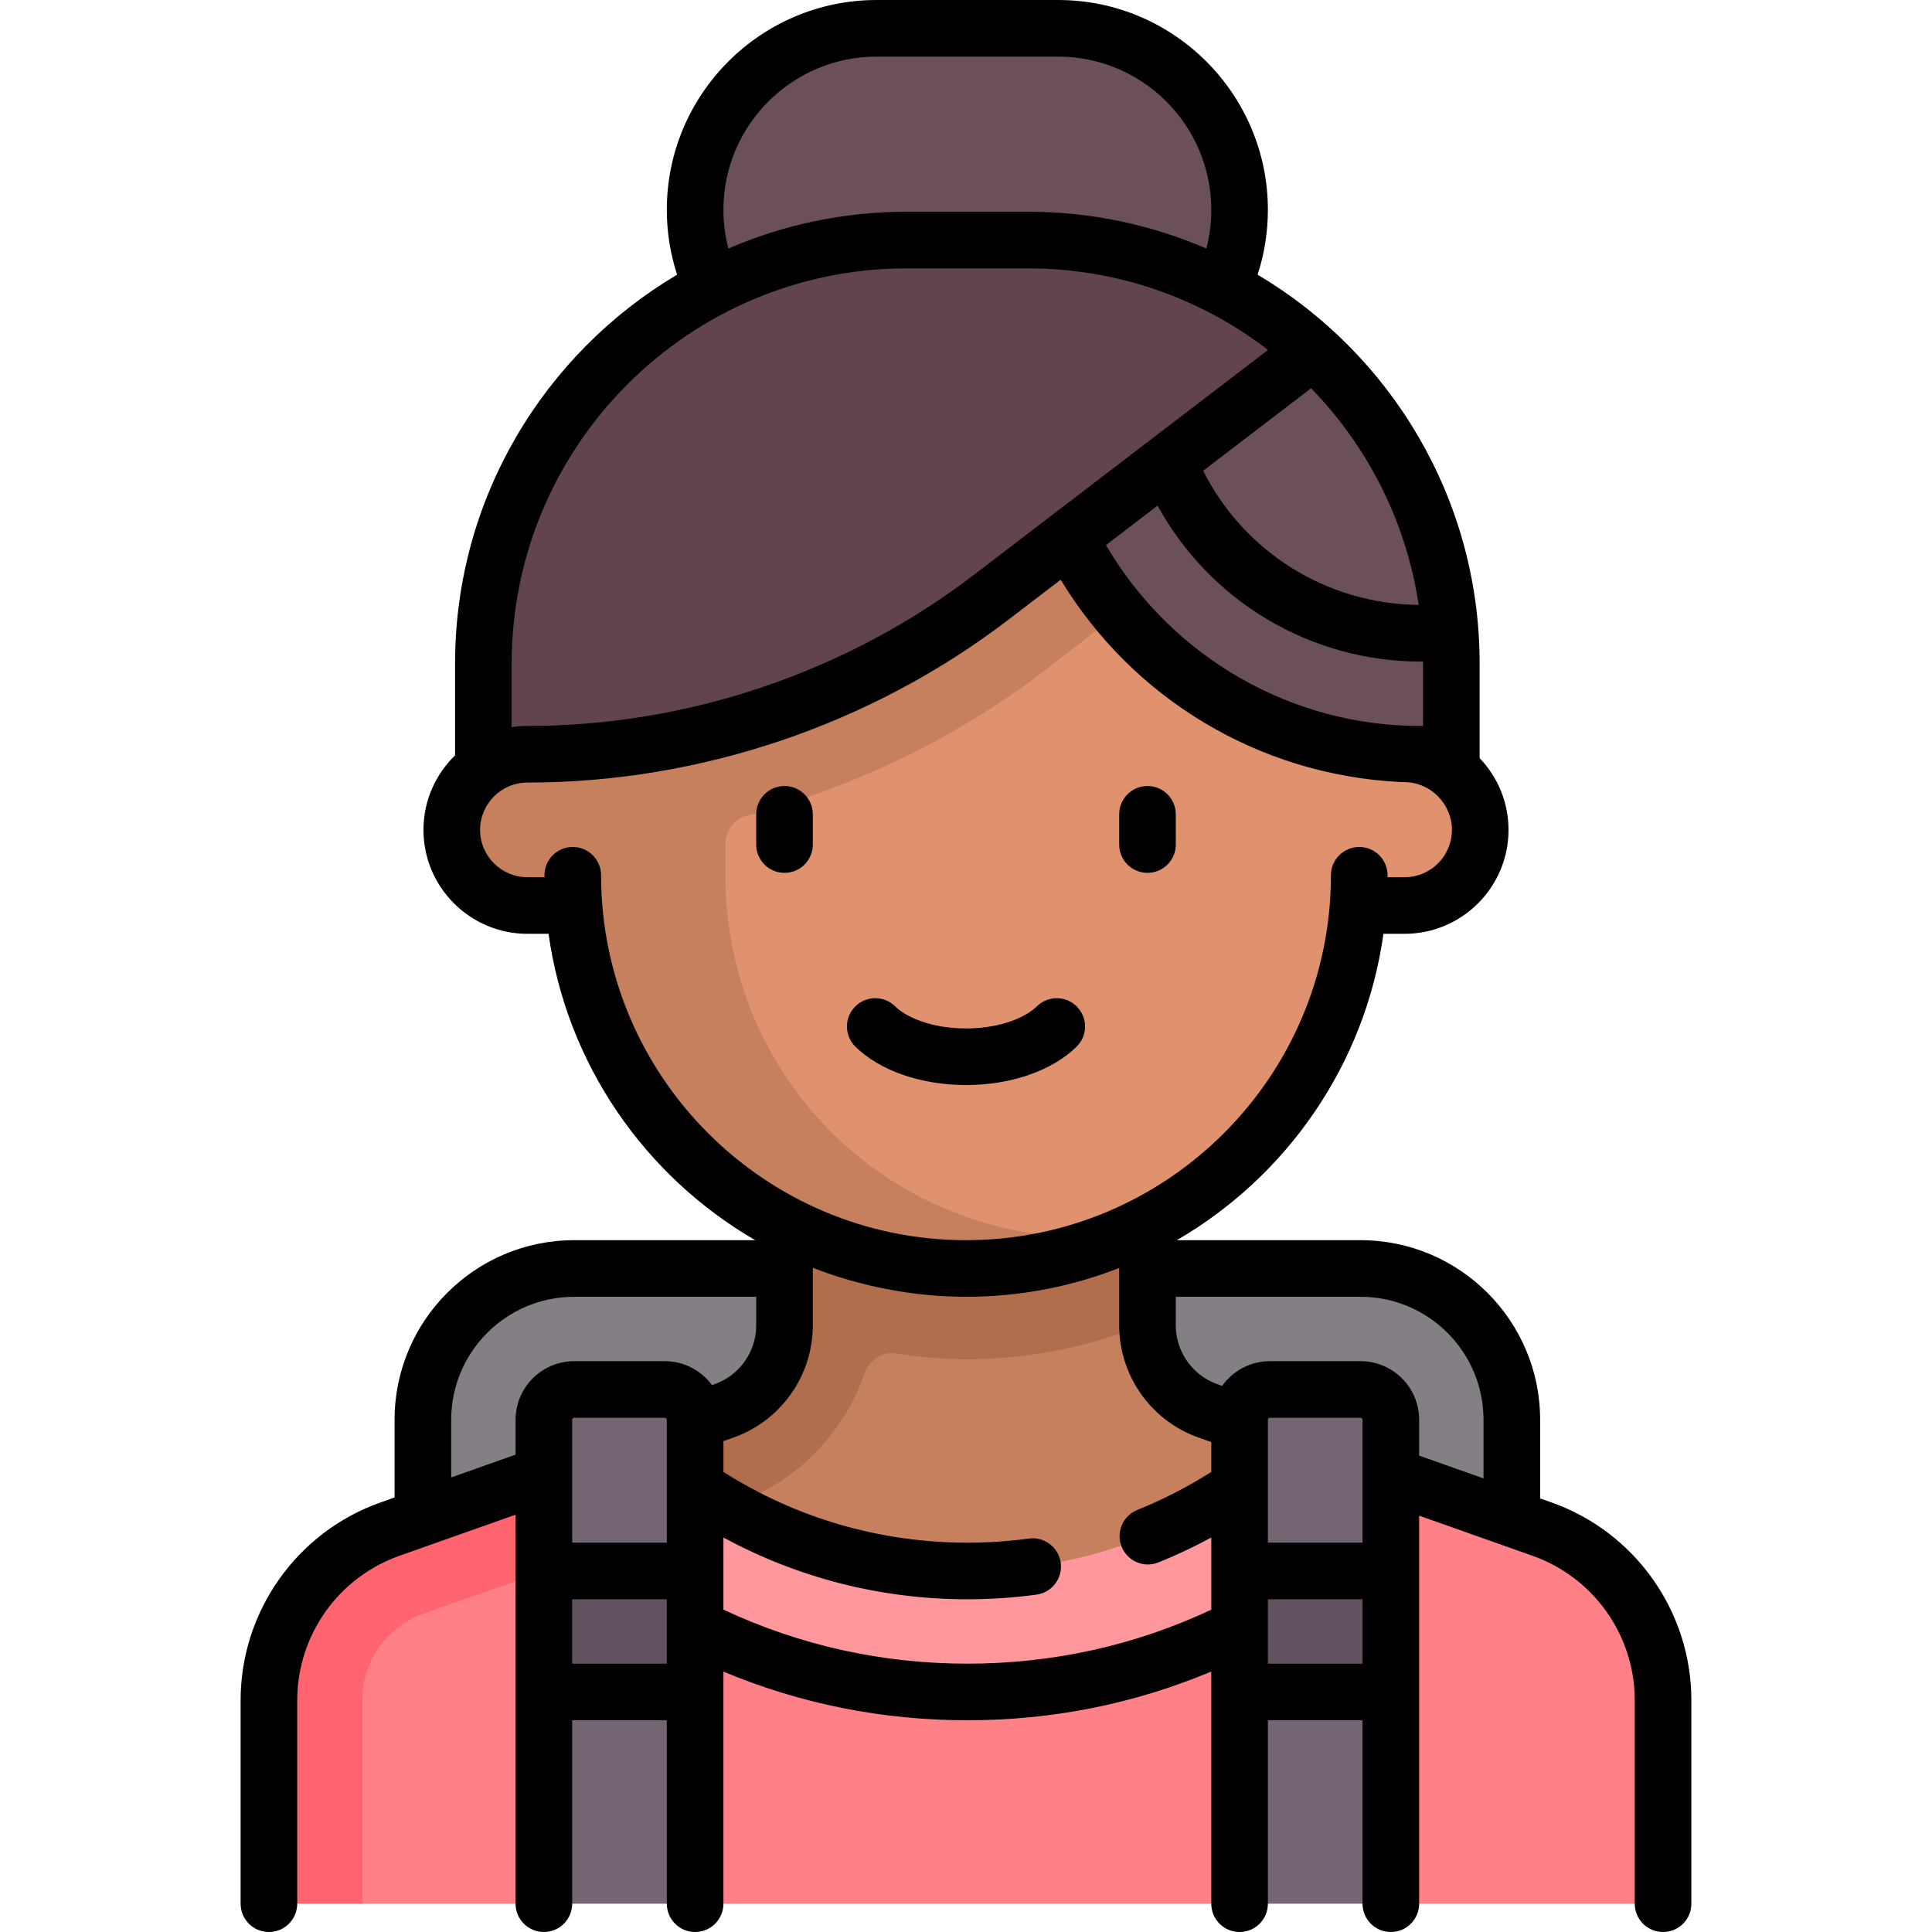 <svg id="Capa_1" enable-background="new 0 0 512 512" height="512" viewBox="0 0 512 512" width="512" xmlns="http://www.w3.org/2000/svg"><g><g><path d="m280.407 103.694h-48.097c-26.563 0-48.097-21.534-48.097-48.097 0-26.563 21.534-48.097 48.097-48.097h48.097c26.563 0 48.097 21.534 48.097 48.097 0 26.563-21.534 48.097-48.097 48.097z" fill="#6b4f5a"/><path d="m272.391 63.613h-32.065c-61.981 0-112.226 50.245-112.226 112.226v40.081h256.516v-40.081c.001-61.981-50.245-112.226-112.225-112.226z" fill="#6b4f5a"/><path d="m360.568 336.161h-208.419c-22.136 0-40.081 17.945-40.081 40.081v56.113h288.581v-56.113c0-22.136-17.945-40.081-40.081-40.081z" fill="#847f84"/><path d="m408.641 404.997-82.792-29.221c-12.82-4.525-21.393-16.642-21.393-30.237v-41.443h-96.194v41.443c0 13.595-8.573 25.712-21.393 30.237l-82.792 29.221c-19.229 6.787-32.089 24.962-32.089 45.354v22.084h368.742v-22.084c-.001-20.392-12.86-38.567-32.089-45.354z" fill="#c7805d"/><path d="m304.455 345.54v-41.443h-96.194v41.443c0 13.595-8.573 25.712-21.393 30.237l-2.656.937v25.502l10.653-3.76c15.986-5.64 28.417-18.091 34.104-34.158 1.211-3.422 4.117-5.721 7.229-5.721.36 0 .725.029 1.094.089 6.375 1.025 12.789 1.545 19.065 1.545 16.633 0 32.907-3.39 48.474-9.845-.238-1.583-.376-3.192-.376-4.826z" fill="#b06e4d"/><path d="m408.64 404.997-48.304-17.048c-26.255 27.325-63.091 44.406-103.978 44.406s-77.722-17.081-103.978-44.406l-48.304 17.048c-19.23 6.787-32.089 24.962-32.089 45.354l24.04 54.148h48.106l24.965-11.724 15.116 11.724h144.29l18.693-11.724 23.457 11.724h70.076v-54.148c-.001-20.392-12.86-38.567-32.09-45.354z" fill="#ff8087"/><path d="m96.036 503.027v-52.672c0-10.178 6.449-19.293 16.047-22.68l56.49-19.938 4.869-1.719c-7.582-5.353-14.647-11.394-21.061-18.069l-48.304 17.048c-19.229 6.787-32.089 24.962-32.089 45.354v54.149h24.04z" fill="#ff646f"/><path d="m256.359 448.387c47.923 0 90.883-21.244 120.286-54.683l-33.227-11.727c-22.896 21.24-53.441 34.345-87.059 34.345s-64.164-13.105-87.059-34.345l-33.227 11.727c29.402 33.439 72.362 54.683 120.286 54.683z" fill="#ff979d"/><path d="m372.592 199.887-12.024-72.145h-208.419v72.145h-12.024c-11.068 0-20.04 8.972-20.04 20.04s8.972 20.04 20.04 20.04h12.429c4.106 53.795 48.957 96.194 103.805 96.194s99.699-42.398 103.805-96.194h12.429c11.068 0 20.04-8.973 20.04-20.04 0-11.068-8.972-20.04-20.041-20.04z" fill="#e0916d"/><path d="m152.149 199.887h-12.024c-11.068 0-20.04 8.972-20.04 20.04s8.972 20.04 20.04 20.04h12.429c4.106 53.795 48.958 96.194 103.805 96.194 12.594 0 24.616-2.326 35.783-6.422l-18.478-2.851c-47.186-7.282-81.434-47.209-81.434-94.937v-8.155c0-3.613 2.329-6.755 5.665-7.641 29.165-7.749 55.874-20.794 79.385-38.773l23.217-18.023 6.729-5.224-20.797-23.669z" fill="#c7805d"/><path d="m377.177 200.463c2.752.647 5.256 1.871 7.44 3.522v-28.147c0-35.197-16.228-66.579-41.583-87.154l-70.643 48.117c19.646 37.5 58.94 63.085 104.21 63.085z" fill="#6b4f5a"/><path d="m176.197 368.226h-24.048c-4.427 0-8.016 3.589-8.016 8.016v128.258h40.081v-128.258c-.001-4.427-3.589-8.016-8.017-8.016z" fill="#736572"/><path d="m347.383 92.518c-19.886-17.91-46.123-28.905-74.992-28.905h-32.065c-61.981 0-112.226 50.245-112.226 112.226v24.048h11.666.001c44.424 0 87.614-14.621 122.904-41.607z" fill="#61444f"/><path d="m360.568 368.226h-24.048c-4.427 0-8.016 3.589-8.016 8.016v128.258h40.081v-128.258c-.001-4.427-3.589-8.016-8.017-8.016z" fill="#736572"/><g fill="#615260"><path d="m144.133 416.323h40.081v32.065h-40.081z"/><path d="m328.504 416.323h40.081v32.065h-40.081z"/></g></g><g><path d="m285.316 277.371c2.948-2.909 2.98-7.658.071-10.606s-7.658-2.98-10.606-.071c-2.737 2.701-9.299 5.855-18.781 5.855s-16.043-3.154-18.781-5.855c-2.949-2.91-7.698-2.877-10.606.071-2.909 2.949-2.877 7.697.071 10.606 6.459 6.373 17.418 10.177 29.316 10.177s22.857-3.804 29.316-10.177z"/><path d="m207.903 208.301c-4.142 0-7.5 3.357-7.5 7.5v8.016c0 4.143 3.358 7.5 7.5 7.5s7.5-3.357 7.5-7.5v-8.016c0-4.143-3.358-7.5-7.5-7.5z"/><path d="m304.097 231.316c4.142 0 7.5-3.357 7.5-7.5v-8.016c0-4.143-3.358-7.5-7.5-7.5s-7.5 3.357-7.5 7.5v8.016c0 4.143 3.358 7.5 7.5 7.5z"/><path d="m411.143 398.158-2.994-1.06v-20.856c0-26.236-21.345-47.581-47.581-47.581h-48.707c29.104-16.876 49.924-46.51 54.765-81.193h5.607c15.186 0 27.541-12.354 27.541-27.54 0-7.375-2.921-14.076-7.658-19.024v-25.065c0-43.8-23.646-82.174-58.838-103.047 1.801-5.54 2.725-11.315 2.725-17.195.001-30.657-24.94-55.597-55.596-55.597h-48.097c-30.656 0-55.597 24.94-55.597 55.597 0 5.881.924 11.656 2.725 17.195-35.192 20.874-58.838 59.248-58.838 103.047v24.339c-5.159 5.008-8.375 12.009-8.375 19.75 0 15.186 12.354 27.54 27.541 27.54h5.607c4.841 34.684 25.661 64.317 54.765 81.193h-47.99c-26.236 0-47.581 21.345-47.581 47.581v20.603l-3.705 1.312c-22.187 7.83-37.093 28.899-37.093 52.427v53.916c0 4.142 3.358 7.5 7.5 7.5s7.5-3.358 7.5-7.5v-53.917c0-17.18 10.885-32.565 27.092-38.284l30.771-10.891v103.092c0 4.142 3.358 7.5 7.5 7.5s7.5-3.358 7.5-7.5v-48.613h25.081v48.613c0 4.142 3.358 7.5 7.5 7.5s7.5-3.358 7.5-7.5v-61.514c20.451 8.565 42.152 12.901 64.645 12.901 22.522 0 44.211-4.35 64.646-12.915v61.528c0 4.142 3.358 7.5 7.5 7.5s7.5-3.358 7.5-7.5v-48.613h25.081v48.613c0 4.142 3.358 7.5 7.5 7.5s7.5-3.358 7.5-7.5v-102.839l30.06 10.64c16.201 5.718 27.085 21.103 27.085 38.282v53.917c0 4.142 3.358 7.5 7.5 7.5s7.5-3.358 7.5-7.5v-53.917c-.001-23.528-14.907-44.597-37.087-52.425zm-34.033-222.861c.001.181.007.36.007.542v16.545c-34.698.337-66.66-18.299-84.025-47.926l13.678-10.46c13.889 25.341 40.485 41.324 69.83 41.324.172 0 .341-.014.51-.025zm-1.146-14.986c-24.337-.237-46.264-14.002-57.11-35.552l28.598-21.869c14.931 15.359 25.204 35.265 28.512 57.421zm-143.654-145.311h48.097c22.385 0 40.597 18.212 40.597 40.597 0 3.493-.439 6.933-1.308 10.267-14.519-6.269-30.512-9.751-47.305-9.751h-32.064c-16.793 0-32.786 3.481-47.305 9.75-.869-3.333-1.308-6.773-1.308-10.267-.001-22.384 18.211-40.596 40.596-40.596zm-96.709 160.839c0-57.746 46.979-104.726 104.726-104.726h32.064c23.924 0 45.995 8.069 63.648 21.622l-77.923 59.588c-33.786 25.836-75.816 40.065-118.349 40.065-1.416 0-2.807.108-4.166.315zm23.69 56.113c0-4.142-3.358-7.5-7.5-7.5s-7.5 3.358-7.5 7.5c0 .172.006.344.007.516h-4.531c-6.915 0-12.541-5.625-12.541-12.54s5.626-12.541 12.542-12.541c45.807 0 91.073-15.324 127.459-43.149l13.864-10.602c19.19 31.633 52.576 51.628 89.55 53.578l1.526.06c6.915 0 12.607 5.739 12.607 12.654s-5.625 12.54-12.541 12.54h-4.531c.001-.172.007-.344.007-.516 0-4.142-3.358-7.5-7.5-7.5s-7.5 3.358-7.5 7.5c0 53.326-43.384 96.709-96.709 96.709s-96.709-43.384-96.709-96.709zm17.422 208.935h-25.081v-17.065h25.081zm0-32.065h-25.081v-32.58c0-.285.231-.517.516-.517h24.048c.285 0 .516.231.516.517v32.58zm12.663-41.995-.691.245c-2.827-3.84-7.365-6.347-12.488-6.347h-24.048c-8.556 0-15.516 6.961-15.516 15.517v9.254l-17.064 6.04v-15.293c0-17.965 14.616-32.581 32.581-32.581h48.254v7.566c-.001 6.996-4.432 13.265-11.028 15.599zm131.628 23.245c-6.215 3.946-12.788 7.33-19.596 10.069-3.843 1.546-5.704 5.915-4.158 9.758 1.177 2.925 3.989 4.702 6.96 4.702.932 0 1.88-.175 2.797-.544 4.781-1.924 9.455-4.135 13.997-6.599v19.125c-20.271 9.493-41.995 14.304-64.646 14.304-22.623 0-44.357-4.826-64.645-14.32v-19.115c19.769 10.733 41.859 16.371 64.645 16.371 6.125 0 12.287-.412 18.315-1.226 4.105-.554 6.983-4.331 6.43-8.436s-4.331-6.985-8.436-6.43c-5.366.724-10.853 1.091-16.309 1.091-23.063 0-45.325-6.478-64.645-18.752v-8.158l2.668-.944c12.574-4.45 21.022-16.402 21.022-29.74v-15.241c12.483 4.833 26.429 7.675 40.597 7.675 14.315 0 28.007-2.709 40.597-7.638v15.204c0 13.338 8.448 25.29 21.022 29.74l3.385 1.198zm40.08 50.815h-25.081v-17.065h25.081zm0-32.065h-25.081v-32.58c0-.285.231-.517.516-.517h24.048c.285 0 .516.231.516.517v32.58zm32.065-17.033-17.064-6.04v-9.507c0-8.556-6.96-15.517-15.516-15.517h-24.049c-5.213 0-9.823 2.593-12.638 6.547l-1.259-.445c-6.596-2.334-11.027-8.604-11.027-15.6v-7.566h48.972c17.965 0 32.581 14.616 32.581 32.581z"/></g></g></svg>